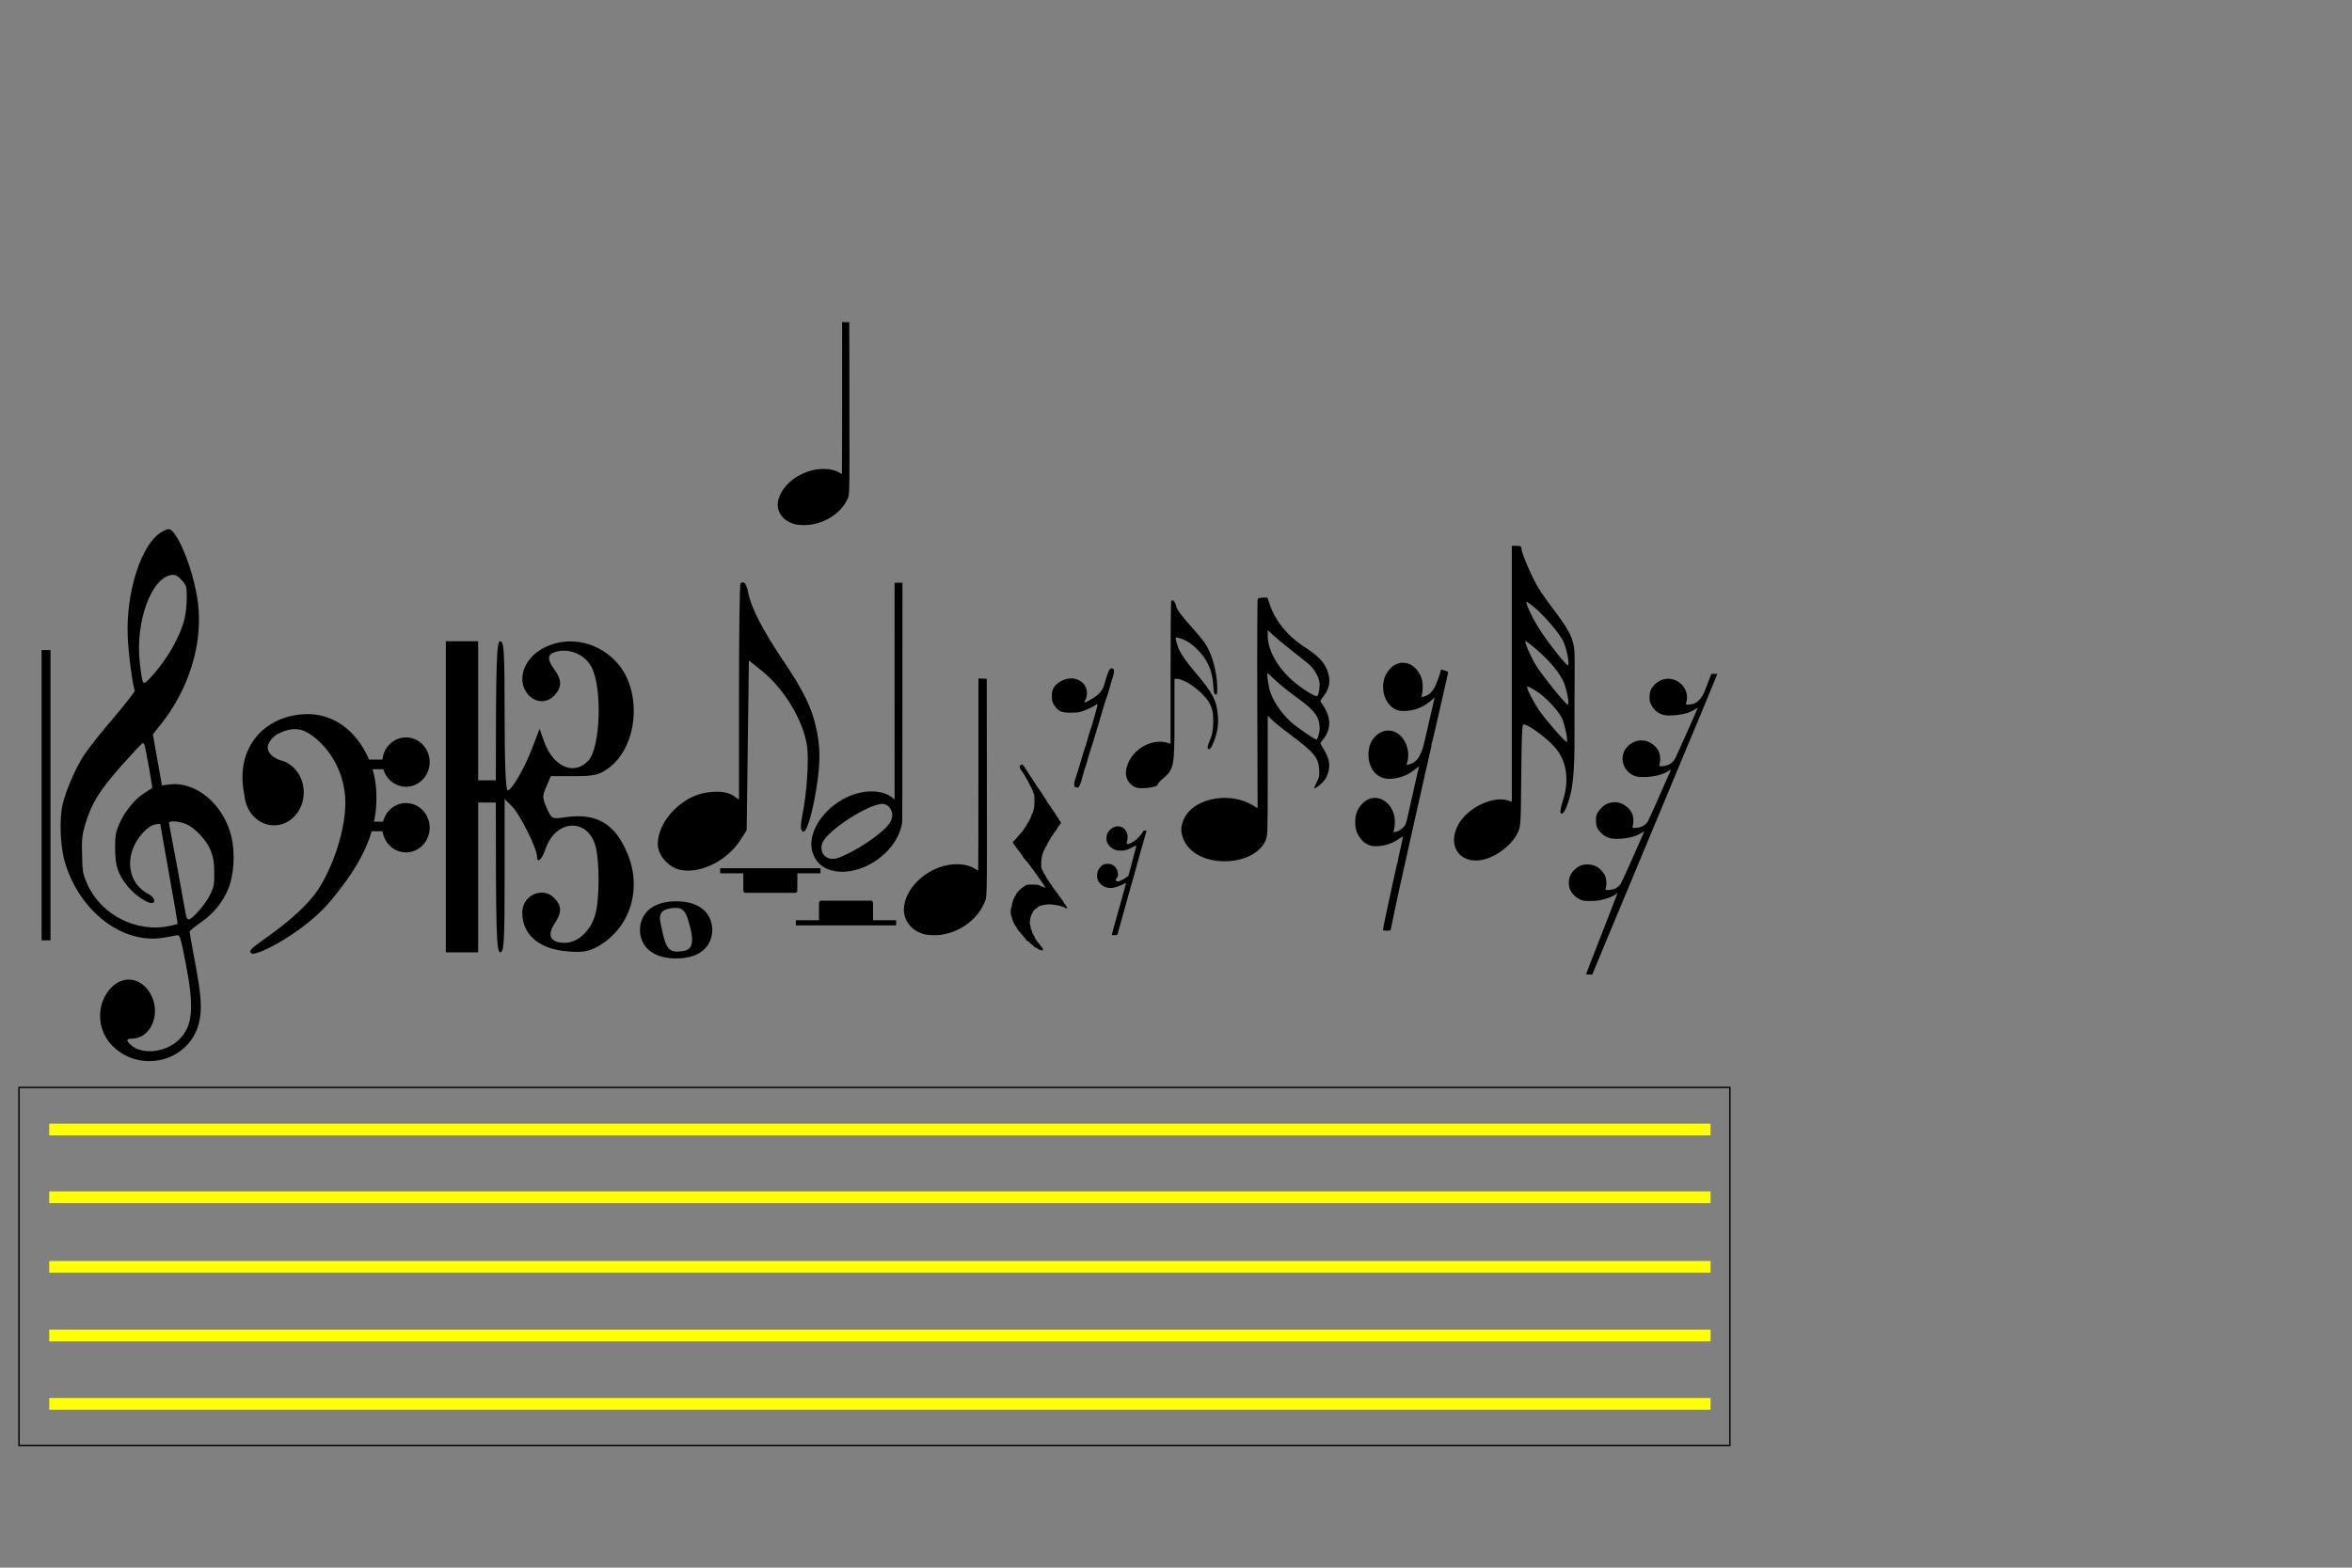 <?xml version="1.0" encoding="UTF-8" standalone="no"?>
<!-- Created with Inkscape (http://www.inkscape.org/) -->

<svg
   width="600mm"
   height="400mm"
   viewBox="0 0 600 400"
   version="1.1"
   id="svg1"
   xml:space="preserve"
   inkscape:version="1.4.2 (f4327f4, 2025-05-13)"
   sodipodi:docname="projeto_musica.svg"
   xmlns:inkscape="http://www.inkscape.org/namespaces/inkscape"
   xmlns:sodipodi="http://sodipodi.sourceforge.net/DTD/sodipodi-0.dtd"
   xmlns:xlink="http://www.w3.org/1999/xlink"
   xmlns="http://www.w3.org/2000/svg"
   xmlns:svg="http://www.w3.org/2000/svg"><rect x="0" y="0" width="600" height="400" fill="#808080" stroke="none"/><sodipodi:namedview
     id="namedview1"
     pagecolor="#ffffff"
     bordercolor="#000000"
     borderopacity="0.25"
     inkscape:showpageshadow="2"
     inkscape:pageopacity="0.0"
     inkscape:pagecheckerboard="0"
     inkscape:deskcolor="#d1d1d1"
     inkscape:document-units="mm"
     inkscape:zoom="0.34431467"
     inkscape:cx="444.36097"
     inkscape:cy="744.95809"
     inkscape:window-width="1920"
     inkscape:window-height="1017"
     inkscape:window-x="-8"
     inkscape:window-y="-8"
     inkscape:window-maximized="1"
     inkscape:current-layer="layer1" /><defs
     id="defs1"><linearGradient
       id="linearGradient830"><stop
         id="stop831"
         offset="0"
         style="stop-color:#000;stop-opacity:1;" /><stop
         id="stop832"
         offset="1"
         style="stop-color:#fff;stop-opacity:1;" /></linearGradient><radialGradient
       id="radialGradient833"
       xlink:href="#linearGradient830" /><linearGradient
       id="linearGradient834"
       x1="-1.0164395e-18"
       x2="1"
       xlink:href="#linearGradient830"
       y1="0.5"
       y2="0.5" /></defs><g
     inkscape:label="Pentagrama"
     inkscape:groupmode="layer"
     id="layer1"><rect
       style="fill:#ffff00;fill-rule:evenodd;stroke:none;stroke-width:0.251"
       id="rect1-5"
       width="423.811"
       height="2.996"
       x="12.56"
       y="286.708" /><rect
       style="fill:#ffff00;fill-rule:evenodd;stroke:none;stroke-width:0.251"
       id="rect4-6"
       width="423.811"
       height="2.996"
       x="12.56"
       y="303.989" /><rect
       style="fill:#ffff00;fill-rule:evenodd;stroke:none;stroke-width:0.251"
       id="rect5-1"
       width="423.811"
       height="2.996"
       x="12.56"
       y="321.746" /><rect
       style="fill:#ffff00;fill-rule:evenodd;stroke:none;stroke-width:0.251"
       id="rect6-8"
       width="423.811"
       height="2.996"
       x="12.56"
       y="339.265" /><rect
       style="fill:#ffff00;fill-rule:evenodd;stroke:none;stroke-width:0.251"
       id="rect7-9"
       width="423.811"
       height="2.996"
       x="12.56"
       y="356.705" /><rect
       style="fill:none;fill-rule:evenodd;stroke:#000000;stroke-width:0.355"
       id="rect3-7"
       width="436.453"
       height="91.342"
       x="4.842"
       y="277.456" /><path
       d="m 183.719,222.169 v 0.655 h 2.947 2.947 v 2.2 c 0,2.42 -0.003,2.306 0.07,2.474 0.073,0.166 0.225,0.287 0.394,0.314 0.11,0.016 12.763,0.016 12.873,0 0.21,-0.034 0.367,-0.19 0.438,-0.438 0.017,-0.061 0.019,-0.257 0.022,-2.31 l 0.003,-2.241 h 2.947 2.947 v -0.655 -0.655 h -12.794 -12.794 z"
       id="path1-6"
       style="fill:#000000;stroke:none;stroke-width:0.001" /><path
       d="m 228.609,235.456 v -0.655 h -2.947 -2.947 v -2.2 c 0,-2.42 0.003,-2.306 -0.07,-2.474 -0.073,-0.166 -0.225,-0.287 -0.394,-0.314 -0.11,-0.016 -12.763,-0.016 -12.873,0 -0.21,0.034 -0.367,0.19 -0.438,0.438 -0.017,0.061 -0.019,0.257 -0.022,2.31 l -0.003,2.241 h -2.947 -2.947 v 0.655 0.655 h 12.794 12.794 z"
       id="path16"
       style="fill:#000000;stroke:none;stroke-width:0.001" /><path
       d="m 356.564,169.322 c -0.862,0.298 -1.544,0.79 -2.226,1.614 -0.701,0.847 -1.165,1.809 -1.373,2.874 -0.616,3.194 0.862,6.389 3.41,7.351 1.231,0.469 3.59,0.275 5.493,-0.447 1.222,-0.458 2.823,-1.511 3.779,-2.473 0.322,-0.321 0.36,-0.332 0.303,-0.126 -0.038,0.137 -0.275,1.168 -0.53,2.29 -2.226,9.812 -2.349,10.316 -2.737,11.255 -0.701,1.695 -1.354,2.542 -2.406,3.08 -0.369,0.195 -1.402,0.492 -1.459,0.435 -0.01,-0.012 0.066,-0.309 0.161,-0.653 0.436,-1.534 0.332,-3.149 -0.294,-4.66 -1.449,-3.515 -5.039,-4.545 -7.606,-2.198 -1.335,1.214 -1.998,2.874 -1.989,4.969 0.01,1.363 0.265,2.37 0.89,3.492 1.023,1.82 2.737,2.736 4.878,2.588 2.444,-0.172 4.613,-1.065 6.422,-2.633 0.474,-0.412 0.72,-0.572 0.691,-0.447 -0.028,0.114 -0.152,0.664 -0.284,1.237 -0.123,0.561 -0.568,2.519 -0.985,4.351 -0.417,1.82 -0.985,4.328 -1.25,5.553 -0.72,3.332 -0.786,3.538 -1.307,4.145 -0.672,0.779 -1.354,1.179 -2.358,1.397 -0.36,0.069 -0.36,0.046 -0.161,-0.63 0.208,-0.721 0.275,-2.233 0.142,-3.103 -0.445,-2.714 -2.377,-4.774 -4.698,-4.981 -1.459,-0.126 -2.766,0.492 -3.893,1.855 -1.032,1.259 -1.459,2.507 -1.459,4.294 0,1.775 0.379,2.954 1.383,4.236 0.474,0.595 0.815,0.916 1.373,1.248 1.004,0.607 1.591,0.744 3.021,0.664 1.951,-0.091 3.931,-0.801 5.617,-2.004 0.455,-0.321 0.824,-0.527 0.824,-0.458 0,0.069 -0.199,0.985 -0.436,2.027 -0.237,1.042 -0.559,2.462 -0.71,3.149 -0.152,0.687 -0.256,1.328 -0.237,1.408 0.028,0.091 0.019,0.137 -0.028,0.103 -0.038,-0.034 -0.152,0.263 -0.227,0.653 -0.805,3.698 -1.118,5.129 -1.695,7.751 -1.099,5.026 -1.781,8.347 -1.781,8.644 0,0.286 0,0.286 0.947,0.286 0.682,0 0.966,-0.046 0.985,-0.149 0.019,-0.069 0.398,-1.912 0.852,-4.087 0.729,-3.526 1.354,-6.423 2.245,-10.362 0.445,-1.981 0.625,-2.771 0.919,-4.122 0.483,-2.187 1.326,-5.977 1.904,-8.53 0.758,-3.355 2.207,-9.801 3.239,-14.369 0.474,-2.084 0.957,-4.236 1.089,-4.786 0.133,-0.561 0.227,-1.111 0.199,-1.237 -0.028,-0.114 -0.019,-0.195 0.028,-0.16 0.066,0.046 0.71,-2.633 1.695,-7.041 0.436,-1.969 1.345,-5.965 2.188,-9.618 0.189,-0.847 0.341,-1.557 0.332,-1.569 -0.019,-0.046 -1.648,-0.607 -1.752,-0.607 -0.047,0 -0.133,0.218 -0.199,0.481 -0.161,0.733 -0.995,3.023 -1.411,3.881 -0.426,0.859 -1.212,1.798 -1.837,2.152 -0.369,0.229 -1.572,0.595 -1.648,0.527 -0.019,-0.023 0.047,-0.286 0.133,-0.595 0.227,-0.744 0.275,-2.725 0.076,-3.618 -0.322,-1.488 -1.449,-3.16 -2.605,-3.859 -1.137,-0.698 -2.491,-0.87 -3.637,-0.469 z m 1.345,52.279 c 0,0.091 -0.038,0.137 -0.085,0.103 -0.047,-0.034 -0.057,-0.114 -0.028,-0.172 0.085,-0.149 0.114,-0.126 0.114,0.069 z"
       id="path1-9"
       style="fill:#000000;stroke:none;stroke-width:0.01" /><path
       d="m 385.671,171.936 v 32.633 l -0.814,-0.27 c -2.901,-1.081 -7.888,0.579 -10.965,3.669 -5.235,5.252 -3.184,12.165 3.431,11.547 3.643,-0.348 8.171,-3.553 9.869,-7.067 0.743,-1.468 0.778,-2.085 0.884,-14.598 0.106,-10.311 0.212,-13.014 0.566,-13.014 1.38,0 6.579,3.939 8.454,6.372 2.688,3.553 3.219,8.071 1.556,13.246 -0.884,2.742 -0.778,3.746 0.283,2.781 0.283,-0.27 0.955,-1.892 1.45,-3.63 0.92,-3.051 1.309,-7.878 1.273,-15.409 0,-2.703 0,-6.411 0,-9.655 0,-1.313 0.035,-3.63 0.035,-5.098 0,-1.506 0,-4.016 0,-5.6 0,-4.209 -0.884,-6.333 -4.705,-11.431 -1.769,-2.317 -3.785,-5.136 -4.457,-6.256 -1.627,-2.626 -4.386,-8.998 -4.386,-10.079 0,-0.657 -0.212,-0.811 -1.238,-0.811 h -1.238 z m 5.624,-17.069 c 2.653,2.201 6.65,6.835 7.57,8.921 0.884,1.97 1.627,6.025 1.061,5.947 -0.531,-0.039 -5.553,-6.488 -7.428,-9.539 -1.733,-2.781 -3.502,-6.642 -3.042,-6.642 0.106,0 0.92,0.579 1.839,1.313 z m 0.814,10.968 c 3.36,2.935 5.872,5.986 6.862,8.38 0.814,2.047 1.45,5.638 0.955,5.561 -0.566,-0.039 -6.898,-7.917 -8.206,-10.195 -1.592,-2.742 -2.936,-5.986 -2.511,-5.986 0.177,0 1.486,1.004 2.901,2.24 z m -0.177,10.504 c 2.335,1.468 5.766,5.136 6.579,7.029 0.707,1.622 1.521,5.638 1.203,5.947 -0.248,0.27 -5.306,-5.484 -7.11,-8.11 -1.203,-1.738 -3.042,-5.252 -3.042,-5.831 0,-0.386 0.566,-0.154 2.37,0.965 z"
       id="path1-13"
       style="fill:#000000;stroke:none;stroke-width:0.037" /><path
       d="m 436.542,172.009 c -0.032,0.055 -0.47,1.191 -0.973,2.547 -0.994,2.668 -1.347,3.33 -2.17,4.112 -0.599,0.584 -0.951,0.794 -1.625,0.981 -0.46,0.121 -1.582,0.176 -1.689,0.077 -0.021,-0.033 0.032,-0.342 0.139,-0.695 0.395,-1.422 0.01,-2.988 -1.037,-4.168 -1.977,-2.227 -5.226,-2.238 -7.236,-0.022 -0.876,0.97 -1.133,1.654 -1.144,3.054 0,0.992 0.021,1.091 0.406,1.885 0.663,1.389 1.881,2.37 3.324,2.668 1.229,0.265 4.211,0.011 5.782,-0.496 0.812,-0.254 2.063,-0.86 2.49,-1.213 0.15,-0.11 0.289,-0.198 0.31,-0.176 0.01,0.022 -0.908,2.15 -2.052,4.719 -1.154,2.569 -2.159,4.818 -2.244,5.006 -1.486,3.341 -1.55,3.473 -2.02,4.002 -0.235,0.265 -0.652,0.595 -0.919,0.739 -0.748,0.386 -2.202,0.628 -2.533,0.408 -0.107,-0.066 -0.096,-0.209 0.032,-0.628 0.107,-0.375 0.15,-0.838 0.128,-1.433 -0.053,-1.18 -0.46,-2.095 -1.315,-2.955 -2.009,-2.051 -5.077,-1.996 -7.075,0.121 -2.073,2.194 -1.357,5.832 1.421,7.233 0.812,0.408 1.432,0.518 2.811,0.496 2.661,-0.044 4.938,-0.628 6.391,-1.643 0.267,-0.187 0.502,-0.32 0.524,-0.309 0.032,0.033 -0.417,1.08 -1.315,3.065 -0.235,0.518 -1.304,2.933 -2.373,5.369 -1.079,2.448 -2.095,4.664 -2.255,4.928 -0.353,0.562 -1.101,1.136 -1.806,1.356 -0.481,0.154 -1.902,0.287 -2.052,0.187 -0.043,-0.022 -0.01,-0.276 0.075,-0.562 0.214,-0.75 0.192,-1.963 -0.064,-2.745 -0.588,-1.797 -2.608,-3.241 -4.532,-3.241 -0.844,0 -1.774,0.254 -2.469,0.662 -0.748,0.441 -1.71,1.51 -2.063,2.282 -0.246,0.562 -0.289,0.772 -0.278,1.687 0,1.455 0.267,2.128 1.208,3.098 1.197,1.235 2.298,1.665 4.232,1.632 2.661,-0.033 4.916,-0.628 6.423,-1.676 0.224,-0.165 0.417,-0.276 0.438,-0.254 0.032,0.033 -0.46,1.191 -1.539,3.594 -0.203,0.452 -0.727,1.621 -1.154,2.591 -1.924,4.355 -2.961,6.637 -3.206,7.067 -0.353,0.628 -1.037,1.213 -1.721,1.466 -0.566,0.221 -1.967,0.375 -2.18,0.232 -0.075,-0.055 -0.064,-0.243 0.043,-0.673 0.203,-0.805 0.15,-1.985 -0.15,-2.778 -0.289,-0.783 -1.336,-1.985 -2.105,-2.415 -1.25,-0.706 -2.939,-0.827 -4.2,-0.331 -1.186,0.485 -2.351,1.676 -2.779,2.856 -0.289,0.794 -0.31,2.15 -0.053,2.9 0.534,1.544 1.935,2.8 3.57,3.197 0.566,0.132 2.875,0.099 3.858,-0.055 1.902,-0.309 3.816,-1.047 4.628,-1.797 0.096,-0.088 0.182,-0.132 0.182,-0.077 0,0.044 -1.09,2.867 -2.415,6.273 -4.991,12.756 -5.6,14.333 -5.6,14.421 0,0.044 0.353,0.088 0.78,0.088 h 0.791 l 2.458,-5.932 c 1.357,-3.252 4.19,-10.044 6.284,-15.072 2.105,-5.039 4.382,-10.518 5.077,-12.183 0.695,-1.665 2.907,-6.979 4.916,-11.797 2.009,-4.818 4.222,-10.132 4.916,-11.797 0.695,-1.665 2.822,-6.792 4.745,-11.389 1.913,-4.598 3.484,-8.412 3.484,-8.467 0,-0.121 -1.464,-0.132 -1.528,-0.022 z"
       id="path1-4"
       style="fill:#000000;stroke:none;stroke-width:0.011" /><path
       d="m 228.216,176.347 v 27.653 l -0.313,-0.269 c -1.085,-0.927 -2.45,-1.483 -4.23,-1.733 -0.503,-0.069 -0.676,-0.076 -1.564,-0.058 -0.642,0.011 -1.148,0.036 -1.415,0.076 -3.322,0.476 -6.407,1.962 -9.086,4.382 -0.885,0.796 -2.06,2.177 -2.703,3.169 -0.559,0.861 -1.112,1.98 -1.411,2.86 -0.592,1.755 -0.686,3.474 -0.26,4.916 0.353,1.196 1.038,2.347 1.844,3.1 1.248,1.166 2.952,1.824 5.159,1.98 1.331,0.095 3.188,-0.16 4.746,-0.65 4.45,-1.403 8.384,-4.771 10.201,-8.732 0.503,-1.094 0.792,-2.079 0.969,-3.281 0.033,-0.233 0.043,-6.366 0.05,-30.68 l 0.01,-30.385 h -0.999 -0.998 z m -2.596,28.841 c 0.852,0.193 1.488,0.843 1.857,1.915 0.1,0.28 0.12,0.389 0.133,0.723 0.03,0.727 -0.163,1.395 -0.612,2.137 -0.183,0.305 -0.932,1.159 -1.428,1.628 -2.45,2.329 -6.963,5.247 -10.534,6.817 -1.408,0.618 -1.794,0.723 -2.629,0.727 -0.473,0 -0.589,-0.011 -0.829,-0.084 -1.228,-0.367 -1.977,-1.334 -2.024,-2.624 -0.014,-0.342 -0.004,-0.476 0.053,-0.741 0.226,-1.039 0.982,-2.064 2.566,-3.477 2.533,-2.264 6.29,-4.684 9.486,-6.108 0.576,-0.258 1.787,-0.705 1.997,-0.741 0.083,-0.011 0.29,-0.062 0.459,-0.113 0.519,-0.149 1.018,-0.171 1.504,-0.058 z"
       id="path1-3"
       style="fill:#000000;stroke:none;stroke-width:0.003"
       inkscape:label="path1-3" /><path
       d="m 171.945,229.985 c -2.712,0.091 -4.842,0.791 -6.371,2.092 -0.306,0.261 -0.697,0.671 -0.939,0.987 -0.766,1.001 -1.216,2.174 -1.348,3.513 -0.024,0.248 -0.034,0.871 -0.017,1.135 0.058,0.902 0.251,1.695 0.603,2.472 0.921,2.038 2.776,3.425 5.387,4.028 1.301,0.3 2.898,0.407 4.441,0.298 3.059,-0.218 5.35,-1.291 6.707,-3.143 0.684,-0.933 1.119,-2.082 1.245,-3.289 0.042,-0.402 0.053,-0.928 0.029,-1.299 -0.088,-1.318 -0.5,-2.525 -1.206,-3.525 -0.243,-0.344 -0.614,-0.767 -0.919,-1.047 -1.626,-1.486 -4.059,-2.248 -7.115,-2.23 -0.219,0.001 -0.442,0.004 -0.497,0.005 z m 1.045,1.682 c 0.684,0.088 1.237,0.448 1.683,1.092 0.344,0.499 0.618,1.13 0.904,2.083 0.092,0.31 0.44,1.575 0.538,1.96 0.214,0.837 0.349,1.59 0.417,2.317 0.024,0.255 0.02,1.037 -0.007,1.248 -0.086,0.69 -0.252,1.13 -0.561,1.491 -0.36,0.42 -0.924,0.69 -1.688,0.811 -0.238,0.038 -0.605,0.078 -0.855,0.093 -0.105,0.008 -0.258,0.023 -0.341,0.035 -0.372,0.054 -0.999,0.001 -1.375,-0.116 -0.669,-0.209 -1.156,-0.625 -1.566,-1.337 -0.112,-0.195 -0.315,-0.643 -0.415,-0.913 -0.128,-0.349 -0.389,-1.23 -0.583,-1.969 -0.164,-0.622 -0.292,-1.195 -0.439,-1.953 -0.122,-0.639 -0.338,-1.806 -0.345,-1.875 -0.015,-0.136 -0.008,-0.602 0.01,-0.748 0.035,-0.271 0.109,-0.527 0.219,-0.77 0.062,-0.136 0.132,-0.238 0.258,-0.382 0.355,-0.401 0.815,-0.657 1.467,-0.816 0.616,-0.15 0.802,-0.188 1.088,-0.219 0.462,-0.052 1.304,-0.068 1.588,-0.031 z"
       id="path1-1"
       style="fill:#000000;stroke:none;stroke-width:0.001" /><g
       transform="matrix(0.075,0,0,-0.081,-67.01,367.724)"
       fill="#000000"
       stroke="none"
       id="g2"><path
         id="path1-5"
         d="m 2409.867,2519.923 v -490.006 -489.997 h 54.995 55.004 v 471.881 h 60.035 c 0.072,-408.834 2.197,-471.881 14.968,-471.881 13,0 14.997,34.003 14.997,242.003 v 240.995 l 26,-23.993 c 26,-24 83.999,-132.007 83.999,-156.007 0,-25 16.005,-11.995 29.005,22.006 34,95 144.994,99.999 170.994,6.999 13,-50 13.003,-166.006 -1.997,-214.006 -15,-50 -59,-87.993 -103,-87.993 -48,0 -62.004,21.998 -36.004,58.998 26,36 25.998,56.004 0.999,81.004 -39,39 -109.999,10.991 -109.999,-45.009 0,-69 57,-115 154,-122 50,-4 70.001,-0.994 102.001,15.006 111,57 154.004,182.998 100.004,296.998 -42,91 -103.998,123.997 -206.998,110.997 -49,-7 -49.007,-5.995 -66.007,29.005 -15,32 -14.998,37.996 -0.999,66.996 l 14.997,32.999 h 80.005 c 68,0 84.999,4.001 115.999,25.001 98,66 116.004,233.004 36.004,325.003 -64,73 -171.001,94.996 -256.001,53.996 -69,-33 -94.007,-102.992 -53.007,-146.992 26,-27 64,-28.006 90,-2.006 25,25 25,48.005 0,80.005 -24,30 -24.994,45.996 -3.994,53.996 48,18 107.996,-3.995 130.996,-47.995 36,-69 27.999,-252.005 -12.001,-292.005 -48,-48 -117.996,-21 -149.996,58 l -15.995,42.004 -24.003,-58 c -27,-66 -70.998,-136.008 -84.998,-136.008 -6,0 -10.004,87.004 -10.004,235.004 0,202 -1.997,235.004 -14.997,235.004 -12.345,0 -14.689,-65.189 -14.902,-438.121 h -60.101 v 438.121 h -55.004 z" /></g><g
       id="g869"
       transform="matrix(1.16,0,0,1.284,-31.636,-252.277)"><path
         id="path861"
         style="fill:#000000;fill-opacity:1;fill-rule:evenodd;stroke:#000000;stroke-width:0.456;stroke-miterlimit:4;stroke-dasharray:none;stroke-opacity:1"
         d="m 94.574,338.621 c -8.785,0.208 -15.515,6.362 -13.334,15.787 0.003,0.011 0.013,0.021 0.016,0.032 0.256,3.251 2.961,5.815 6.277,5.815 3.485,0 6.308,-2.824 6.308,-6.309 0,-3.071 -2.191,-5.632 -5.098,-6.197 -1.158,-0.41 -2.895,-1.342 -2.819,-2.836 0.035,-0.743 0.903,-2.092 2.294,-2.772 1.691,-0.793 3.434,-1.222 5.193,-0.86 2.667,0.487 9.489,5.385 10.021,13.876 0.305,6.447 -3.316,15.15 -6.85,19.276 -5.698,6.503 -14.851,10.543 -13.955,11.263 0.804,0.72 11.61,-4.22 17.237,-10.419 4.529,-4.904 7.539,-9.271 8.977,-13.838 h 2.765 a 4.982,4.67 0 0 0 4.945,4.193 4.982,4.67 0 0 0 4.982,-4.67 4.982,4.67 0 0 0 -4.982,-4.671 4.982,4.67 0 0 0 -4.857,3.69 h -2.448 c 0.453,-1.895 0.647,-3.836 0.559,-5.877 -0.043,-1.668 -0.363,-3.365 -0.934,-4.996 h 2.872 a 4.982,4.67 0 0 0 4.808,3.478 4.982,4.67 0 0 0 4.982,-4.67 4.982,4.67 0 0 0 -4.982,-4.671 4.982,4.67 0 0 0 -4.961,4.405 h -3.306 c -2.318,-5.091 -7.16,-9.184 -13.708,-9.031 z" /></g><path
       d="m 41.089,135.835 c -5.102,3.125 -9.009,15.375 -8.503,26.709 0.181,4.292 1.303,12.709 1.809,13.667 0.109,0.167 -2.352,3.333 -5.427,6.958 -3.112,3.625 -6.441,7.833 -7.417,9.333 -2.243,3.375 -4.848,9.375 -5.608,12.917 -0.868,3.958 -0.543,10.875 0.687,14.834 3.835,12.5 14.763,20.75 25.111,19 1.556,-0.292 3.148,-0.542 3.51,-0.625 0.615,-0.083 0.868,0.708 2.099,7 2.243,11.417 1.845,16.167 -1.628,19.584 -3.365,3.333 -9.444,4.042 -12.338,1.417 -1.266,-1.125 -1.194,-1.625 0.253,-1.625 5.355,-0.042 7.852,-7.458 4.125,-12.375 -2.605,-3.417 -6.73,-3.583 -9.588,-0.417 -3.51,3.833 -3.51,10 -0.072,14 6.911,7.917 20.009,5 22.614,-5.042 0.868,-3.458 0.687,-6.958 -0.905,-15.334 -0.796,-4.208 -1.447,-7.875 -1.447,-8.125 0,-0.208 1.266,-1.25 2.75,-2.292 3.329,-2.25 5.681,-5.125 7.164,-8.75 1.411,-3.5 1.737,-9 0.76,-13.167 -1.954,-8.25 -9.082,-14.25 -15.92,-13.334 l -1.809,0.25 -1.158,-6.542 -1.158,-6.5 1.954,-2.458 c 7.2,-8.958 10.782,-20.459 9.588,-30.792 -0.941,-8.125 -5.319,-19.167 -7.562,-19.125 -0.326,0.042 -1.158,0.375 -1.881,0.833 z m 5.319,12.25 c 1.194,1.375 1.23,1.542 1.23,4.5 0,1.708 -0.253,4.125 -0.579,5.375 -1.158,4.625 -4.559,10.5 -8.503,14.75 -2.207,2.375 -2.135,2.458 -2.858,-3.292 -1.339,-10.792 3.076,-22.625 8.467,-22.75 0.687,0 1.411,0.458 2.243,1.417 z m -9.48,42.209 c 0.326,1.208 2.026,10.709 1.918,10.75 -0.036,0.042 -0.941,0.625 -1.99,1.292 -2.424,1.458 -5.138,4.833 -6.477,8 -0.868,2.083 -1.013,2.833 -1.013,6.125 0,4.5 0.724,6.625 3.256,9.75 1.664,2.042 4.776,4.208 6.043,4.208 1.23,0 0.724,-1.5 -0.76,-2.292 -3.98,-2.042 -5.645,-6.375 -4.197,-11 1.013,-3.292 4.089,-6.667 6.223,-6.833 l 0.941,-0.083 2.243,12.709 c 1.266,7 2.243,12.75 2.207,12.792 -0.036,0.083 -0.941,0.292 -2.026,0.542 -8.431,1.833 -17.512,-2.792 -21.022,-10.667 -1.158,-2.625 -1.23,-3.125 -1.339,-7.417 -0.109,-4.042 0,-5 0.76,-7.667 1.628,-5.5 3.474,-8.5 9.154,-15 2.895,-3.25 5.391,-5.917 5.572,-5.917 0.181,0 0.398,0.333 0.507,0.708 z m 10.493,19.959 c 2.316,0.917 5.319,4.167 6.404,6.917 0.615,1.667 0.832,3 0.832,5.542 0.036,2.958 -0.072,3.583 -1.049,5.542 -1.085,2.333 -4.559,6.333 -5.464,6.333 -0.253,0 -0.579,-0.417 -0.687,-0.958 -0.072,-0.5 -1.085,-5.875 -2.171,-11.959 -1.122,-6.083 -2.099,-11.292 -2.171,-11.584 -0.217,-0.75 2.207,-0.667 4.306,0.167 z"
       id="path1"
       style="fill:#000000;stroke:none;stroke-width:0.039" /><path
       d="m 249.6,197.646 c 0,13.476 -0.024,24.514 -0.061,24.514 -0.036,0 -0.316,-0.172 -0.631,-0.384 -2.294,-1.537 -6.081,-1.696 -9.479,-0.398 -4.818,1.855 -8.35,5.883 -8.824,10.057 -0.279,2.518 1.068,5.009 3.386,6.228 1.384,0.729 2.452,0.967 4.381,0.967 5.316,0 10.681,-3.458 12.695,-8.163 0.765,-1.815 0.716,0.278 0.692,-29.841 l -0.036,-27.429 -1.056,-0.04 -1.068,-0.04 z"
       id="path1-8"
       style="fill:#000000;stroke:none;stroke-width:0.013" /><g
       transform="matrix(0.048,0,0,-0.053,174.755,501.859)"
       fill="#000000"
       stroke="none"
       id="g4"><path
         d="m 1783.226,5785.655 c -8.875,-5.029 -5.029,-16.566 11.241,-34.906 3.55,-3.846 8.283,-10.354 10.649,-14.791 2.071,-4.141 4.437,-8.283 5.325,-9.17 2.958,-2.958 16.566,-25.44 22.186,-36.977 3.254,-6.508 6.804,-12.128 8.283,-12.72 1.183,-0.592 2.071,-3.55 2.071,-6.804 0,-2.958 1.479,-5.621 2.958,-5.621 1.775,0 2.958,-2.366 2.958,-5.325 0,-2.958 1.479,-6.804 3.55,-8.875 6.212,-6.212 6.804,-54.43 0.592,-77.504 -2.958,-11.537 -6.212,-20.707 -7.691,-20.707 -1.183,0 -2.366,-1.775 -2.366,-3.55 0,-5.325 -15.383,-35.202 -21.299,-42.006 -2.958,-3.254 -5.325,-6.804 -5.325,-7.691 0,-1.183 -3.254,-5.916 -7.396,-10.649 -4.141,-4.733 -7.395,-9.466 -7.395,-10.649 0,-2.071 -13.903,-16.862 -43.781,-47.331 -5.916,-6.212 -11.833,-11.241 -13.016,-11.241 -3.55,0 -2.662,-7.987 1.479,-12.424 1.775,-2.071 7.395,-9.17 12.424,-15.678 4.733,-6.508 11.537,-14.495 14.791,-18.045 8.875,-9.17 22.186,-26.032 21.595,-27.807 -0.296,-0.887 6.804,-8.875 15.678,-17.749 8.874,-8.874 20.116,-21.595 24.849,-28.103 4.733,-6.508 11.833,-14.791 15.383,-18.341 3.846,-3.55 6.804,-7.691 6.804,-8.874 0,-1.183 4.733,-7.395 10.354,-13.312 5.62,-5.916 10.354,-12.128 10.354,-13.903 0,-1.775 0.887,-3.254 2.366,-3.254 1.183,0 5.325,-5.029 9.466,-10.945 4.141,-5.916 8.874,-12.129 10.354,-13.903 6.212,-6.508 13.607,-20.116 12.128,-21.595 -0.887,-0.887 -5.029,0.592 -8.874,3.254 -4.141,2.662 -10.058,4.733 -13.312,4.733 -3.254,0 -6.212,1.775 -6.804,3.55 -1.775,4.733 -69.517,5.325 -72.771,0.887 -1.183,-1.775 -7.1,-5.62 -13.607,-8.875 -11.537,-5.916 -37.273,-29.286 -37.273,-34.019 0,-1.479 -1.775,-4.437 -3.55,-6.508 -7.987,-8.283 -20.116,-38.456 -20.116,-49.993 0,-4.437 -1.479,-9.17 -2.958,-10.058 -3.846,-2.366 -3.846,-36.977 0,-36.977 1.775,0 2.958,-2.958 2.958,-6.804 0,-7.691 13.016,-36.09 19.524,-42.598 2.366,-2.366 5.62,-7.1 7.395,-10.354 4.437,-8.283 10.354,-15.087 31.652,-36.681 10.058,-10.354 18.341,-19.82 18.341,-21.595 0,-1.479 3.254,-3.55 7.396,-4.437 4.141,-1.183 7.395,-2.958 7.395,-4.437 0,-1.183 6.508,-6.804 14.791,-12.424 7.987,-5.621 14.791,-10.945 14.791,-12.129 0,-1.479 2.662,-2.367 5.917,-2.367 3.254,0 5.916,-0.887 5.916,-2.071 0,-1.479 6.212,-4.733 13.608,-7.987 11.537,-4.733 14.199,-5.029 17.749,-1.479 3.55,3.55 1.183,7.1 -15.087,24.849 -10.649,11.241 -20.116,22.778 -21.003,25.736 -0.888,2.958 -2.958,5.325 -4.437,5.325 -1.479,0 -2.662,2.662 -2.662,5.916 0,3.254 -1.183,5.916 -2.366,5.916 -2.958,0 -12.424,19.228 -12.424,25.144 0,2.366 -1.183,4.437 -2.958,4.437 -1.479,0 -2.958,4.141 -2.958,9.17 0,5.029 -1.479,11.833 -3.254,15.087 -4.437,8.579 2.071,44.373 9.762,52.36 2.958,3.254 5.325,7.395 5.325,8.874 0,4.141 15.383,18.045 19.82,18.045 2.071,0 3.846,1.183 3.846,2.366 0,7.395 36.386,16.27 65.08,16.27 26.919,-0.296 73.363,-9.466 81.35,-16.27 1.479,-1.183 5.029,-2.366 7.987,-2.366 4.733,0 5.029,0.887 1.775,6.508 -2.071,3.55 -6.804,9.466 -10.354,13.312 -3.846,3.846 -6.804,7.987 -6.804,9.466 0,1.183 -2.366,4.733 -5.029,7.987 -2.958,3.254 -10.058,11.833 -15.678,18.932 -13.016,16.861 -17.157,21.89 -27.511,33.723 -13.016,14.791 -13.903,16.27 -13.903,19.524 0,1.479 -0.887,2.958 -2.071,2.958 -1.479,0 -5.621,5.029 -9.762,10.945 -4.141,5.916 -8.579,12.424 -10.353,14.199 -4.733,5.325 -10.354,14.495 -12.129,20.116 -1.183,2.662 -2.662,5.029 -3.845,5.029 -1.183,0 -4.437,5.029 -7.396,11.241 -2.958,5.916 -6.508,13.312 -8.283,16.27 -4.733,9.17 -3.55,43.781 2.071,62.417 5.325,17.749 9.466,26.623 23.37,48.81 4.437,6.508 7.691,13.016 7.691,13.903 0,1.183 3.254,6.508 7.396,11.833 4.141,5.325 7.395,10.945 7.395,12.72 0,1.775 1.183,3.254 2.366,3.254 1.183,0 4.437,3.55 7.1,8.283 2.662,4.437 8.874,12.424 13.903,17.749 5.029,5.029 9.17,10.354 9.17,11.833 0,2.071 6.804,11.241 18.341,24.849 5.325,6.212 5.029,6.508 -5.621,18.636 -2.071,2.071 -3.846,5.325 -3.846,7.1 0,1.775 -1.183,3.254 -2.367,3.254 -1.183,0 -4.733,4.437 -7.987,9.762 -2.958,5.029 -6.212,10.058 -7.395,10.945 -0.888,0.887 -6.804,8.874 -13.312,17.749 -15.678,21.89 -16.861,23.074 -24.257,31.357 -3.55,3.846 -7.1,9.17 -7.987,12.129 -0.887,2.958 -5.62,10.058 -10.649,15.678 -4.733,5.62 -8.874,11.241 -8.874,12.424 0,1.183 -1.775,3.845 -3.846,5.916 -2.071,2.071 -8.874,11.241 -15.383,20.116 -6.508,8.874 -13.312,18.045 -15.383,20.116 -2.071,2.071 -3.845,4.733 -3.845,5.916 0,1.183 -4.141,6.804 -8.874,12.424 -4.733,5.621 -8.875,11.241 -8.875,12.129 0,1.183 -3.846,6.508 -8.874,11.833 -4.733,5.62 -10.354,13.312 -12.424,17.453 -2.071,4.141 -6.804,10.354 -10.354,14.199 -3.846,3.846 -6.804,7.987 -6.804,9.762 0,3.55 -13.608,17.453 -16.862,17.453 -1.183,0 -4.733,-1.479 -7.395,-3.254 z"
         id="path4"
         style="stroke-width:0.296" /></g><g
       transform="matrix(0.056,0,0,-0.061,165.3,285.002)"
       fill="#000000"
       stroke="none"
       id="g34"><path
         d="m 421.642,2231.534 c -4,-4 -7,-209 -7,-456 v -448 l -27,17 c -35,23 -124,21 -184,-5 -92,-40 -159,-123 -159,-198 0,-47 49,-98 103,-108 91,-17 212,38 272,123 l 30,43 5,355 5,355 60,-44 c 101,-75 188,-207 205,-314 9,-56 -1,-200 -22,-292 -8,-38 -8,-56 0,-64 14,-14 35,36 56,134 25,123 29,197 12,278 -21,99 -58,171 -161,310 -89,122 -139,212 -153,275 -7,38 -21,52 -35,39 z"
         id="path33" /></g><path
       d="m 282.635,171.723 c -0.256,0.653 -0.628,1.853 -0.838,2.662 -0.465,1.801 -1.466,2.95 -3.607,4.15 -0.814,0.47 -1.513,0.783 -1.559,0.731 -0.046,-0.052 0.07,-0.365 0.279,-0.705 0.209,-0.313 0.372,-1.096 0.372,-1.723 0,-3.132 -3.607,-4.777 -6.632,-3.028 -1.722,0.992 -2.327,1.984 -2.327,3.759 0,1.227 0.116,1.644 0.652,2.428 1.024,1.514 1.815,1.853 4.235,1.853 1.699,0 2.42,-0.13 3.793,-0.705 0.908,-0.392 1.931,-0.887 2.257,-1.122 0.326,-0.235 0.652,-0.365 0.721,-0.313 0.093,0.13 -1.489,5.795 -2.001,7.126 -0.116,0.287 -0.372,1.175 -0.582,1.958 -0.209,0.783 -0.489,1.671 -0.605,1.958 -0.116,0.287 -0.628,1.932 -1.117,3.654 -0.512,1.723 -1.094,3.576 -1.28,4.098 -0.419,1.07 -0.489,2.297 -0.163,2.297 0.116,0 0.372,0.078 0.558,0.157 0.419,0.183 0.861,-0.809 1.466,-3.158 0.209,-0.861 0.465,-1.749 0.582,-1.958 0.093,-0.209 0.349,-1.044 0.558,-1.827 0.209,-0.783 0.465,-1.671 0.582,-1.958 0.256,-0.653 2.234,-7.152 2.676,-8.744 0.396,-1.488 1.466,-4.933 1.745,-5.612 0.116,-0.287 0.419,-1.279 0.675,-2.219 0.256,-0.94 0.628,-2.245 0.861,-2.923 0.442,-1.41 0.326,-2.036 -0.372,-2.036 -0.349,0 -0.605,0.313 -0.931,1.201 z"
       id="path1-54"
       style="fill:#000000;stroke:none;stroke-width:0.025" /><path
       d="m 320.845,152.821 c -0.105,0.201 -0.158,12.306 -0.105,26.884 l 0.079,26.51 -1.422,-0.834 c -5.03,-2.99 -12.72,-2.128 -16.197,1.783 -1.264,1.438 -2.028,3.508 -1.817,5.032 0.553,4.514 5.004,7.562 11.035,7.562 4.872,0 9.033,-2.099 10.429,-5.291 0.527,-1.179 0.553,-1.639 0.553,-16.533 v -15.325 l 1.211,1.179 c 0.658,0.633 2.634,2.243 4.398,3.537 6.347,4.773 7.321,5.952 7.506,9 0.105,1.61 0.026,2.013 -0.685,3.422 -0.711,1.466 -0.737,1.581 -0.211,1.294 1.211,-0.719 2.291,-1.783 2.765,-2.789 1.106,-2.444 0.922,-4.428 -0.632,-6.958 -0.5,-0.834 -0.922,-1.553 -0.922,-1.639 0,-0.086 0.395,-0.661 0.895,-1.265 1.896,-2.444 1.817,-5.492 -0.263,-8.482 -0.342,-0.489 -0.632,-0.949 -0.632,-1.035 0,-0.115 0.421,-0.719 0.922,-1.38 1.686,-2.214 1.817,-4.658 0.395,-7.389 -0.895,-1.725 -2.476,-3.163 -5.583,-5.176 -4.108,-2.645 -7.269,-6.556 -8.691,-10.811 l -0.553,-1.639 h -1.132 c -0.606,0 -1.211,0.173 -1.343,0.345 z m 8.112,12.709 c 1.791,1.409 3.898,3.077 4.661,3.709 1.475,1.236 2.607,3.019 2.95,4.658 0.211,1.035 -0.105,3.249 -0.527,3.709 -0.29,0.316 -3.266,-1.438 -5.557,-3.307 -4.293,-3.45 -7.084,-8.223 -7.084,-12.076 v -1.466 l 1.159,1.121 c 0.632,0.604 2.607,2.243 4.398,3.652 z m -3.529,8.108 c 1.106,1.064 3.529,2.99 5.373,4.313 4.556,3.278 5.794,4.945 5.847,7.763 0,1.208 -0.5,2.99 -0.869,2.99 -0.342,0 -4.53,-2.847 -5.952,-4.054 -2.555,-2.156 -4.688,-5.118 -5.768,-8.022 -0.421,-1.15 -0.974,-4.888 -0.711,-4.888 0.053,0 1.001,0.863 2.081,1.898 z"
       id="path1-7"
       style="fill:#000000;stroke:none;stroke-width:0.028" /><path
       d="m 298.789,153.325 c -0.099,0.108 -0.174,8.37 -0.174,18.338 v 18.122 l -0.546,-0.19 c -3.796,-1.273 -8.56,1.111 -10.272,5.092 -1.042,2.465 -0.67,4.442 1.067,5.743 0.744,0.542 1.241,0.677 2.481,0.677 1.935,0 4.094,-0.488 3.97,-0.894 -0.05,-0.163 0.422,-0.758 1.067,-1.3 3.176,-2.736 3.225,-2.953 3.225,-15.602 v -10.104 h 0.595 c 1.712,0 5.26,2.302 7.319,4.767 1.662,1.977 2.109,3.63 1.96,6.907 -0.099,1.761 -0.298,2.736 -0.794,3.901 -0.744,1.761 -0.794,2.194 -0.298,2.384 0.447,0.19 1.489,-2.086 2.034,-4.415 0.298,-1.246 0.372,-2.411 0.273,-3.928 -0.223,-3.874 -1.315,-6.013 -5.533,-10.971 -3.498,-4.144 -4.64,-5.986 -5.161,-8.506 -0.174,-0.758 -0.149,-0.786 0.62,-0.596 1.538,0.325 3.349,1.436 4.888,3.007 2.531,2.546 3.746,5.309 3.995,9.074 0.124,1.896 0.223,2.302 0.595,2.384 0.372,0.081 0.422,-0.135 0.422,-1.761 0,-2.844 -0.819,-6.664 -1.985,-9.21 -0.868,-1.923 -1.538,-2.844 -4.59,-6.284 -3.002,-3.413 -3.622,-4.253 -3.92,-5.363 -0.323,-1.219 -0.819,-1.707 -1.241,-1.273 z"
       id="path1-33"
       style="fill:#000000;stroke:none;stroke-width:0.026" /><path
       d="m 284.853,210.859 c -0.223,0.033 -0.574,0.133 -0.629,0.184 -0.012,0.011 -0.039,0.022 -0.055,0.022 -0.139,0 -0.8,0.436 -1.044,0.691 -0.288,0.298 -0.64,0.842 -0.729,1.138 -0.11,0.358 -0.134,0.52 -0.136,0.989 -0.001,0.561 0.031,0.737 0.249,1.241 0.163,0.374 0.76,1.046 1.133,1.268 0.113,0.068 0.26,0.146 0.328,0.176 0.068,0.03 0.157,0.081 0.202,0.116 0.105,0.081 0.246,0.138 0.498,0.209 0.477,0.13 0.496,0.133 1.227,0.138 0.666,0.005 0.726,0.003 0.915,-0.054 0.113,-0.033 0.233,-0.06 0.27,-0.06 0.039,0 0.089,-0.011 0.116,-0.027 0.026,-0.013 0.165,-0.057 0.307,-0.095 0.142,-0.038 0.283,-0.084 0.312,-0.106 0.029,-0.019 0.089,-0.043 0.134,-0.051 0.045,-0.008 0.194,-0.07 0.333,-0.138 0.139,-0.068 0.328,-0.154 0.42,-0.19 0.163,-0.062 0.427,-0.203 0.627,-0.33 0.052,-0.035 0.17,-0.089 0.262,-0.122 0.089,-0.03 0.186,-0.068 0.212,-0.084 0.121,-0.065 0.116,0.068 -0.012,0.439 -0.029,0.081 -0.071,0.233 -0.092,0.339 -0.021,0.103 -0.05,0.2 -0.06,0.217 -0.012,0.013 -0.029,0.087 -0.039,0.163 -0.011,0.073 -0.037,0.168 -0.055,0.206 -0.018,0.038 -0.042,0.135 -0.053,0.217 -0.007,0.081 -0.034,0.173 -0.052,0.206 -0.021,0.033 -0.037,0.081 -0.037,0.106 0,0.049 -0.012,0.092 -0.105,0.379 -0.029,0.089 -0.052,0.184 -0.052,0.211 0,0.043 -0.079,0.328 -0.134,0.49 -0.029,0.076 -0.081,0.303 -0.126,0.542 -0.012,0.06 -0.05,0.2 -0.086,0.312 -0.102,0.314 -0.136,0.444 -0.128,0.482 0.001,0.022 -0.005,0.051 -0.018,0.068 -0.012,0.019 -0.034,0.084 -0.045,0.149 -0.011,0.062 -0.034,0.149 -0.052,0.19 -0.021,0.041 -0.042,0.117 -0.052,0.168 -0.007,0.051 -0.021,0.144 -0.029,0.203 -0.011,0.06 -0.034,0.133 -0.052,0.163 -0.018,0.03 -0.042,0.111 -0.05,0.184 -0.011,0.07 -0.029,0.136 -0.042,0.143 -0.012,0.008 -0.024,0.041 -0.024,0.07 0,0.062 -0.012,0.114 -0.102,0.401 -0.031,0.098 -0.055,0.203 -0.055,0.236 0,0.033 -0.016,0.092 -0.037,0.135 -0.021,0.041 -0.058,0.154 -0.079,0.252 -0.024,0.098 -0.066,0.268 -0.097,0.379 -0.029,0.111 -0.073,0.282 -0.094,0.379 -0.055,0.228 -0.126,0.322 -0.351,0.474 -0.1,0.068 -0.186,0.122 -0.191,0.122 -0.005,0 -0.163,0.106 -0.346,0.236 -0.186,0.127 -0.414,0.276 -0.509,0.328 -0.291,0.163 -0.519,0.276 -0.545,0.276 -0.016,0 -0.092,0.035 -0.17,0.079 -0.333,0.181 -0.868,0.219 -1.052,0.073 -0.092,-0.07 -0.173,-0.217 -0.173,-0.311 0,-0.03 0.113,-0.211 0.252,-0.401 0.139,-0.19 0.27,-0.39 0.294,-0.442 0.081,-0.192 0.047,-0.981 -0.05,-1.205 -0.012,-0.03 -0.034,-0.108 -0.05,-0.176 -0.012,-0.068 -0.031,-0.16 -0.042,-0.203 -0.011,-0.046 -0.042,-0.119 -0.074,-0.163 -0.031,-0.046 -0.087,-0.141 -0.121,-0.211 -0.037,-0.07 -0.126,-0.211 -0.202,-0.311 -0.076,-0.1 -0.163,-0.214 -0.191,-0.257 -0.031,-0.041 -0.071,-0.073 -0.089,-0.073 -0.018,0 -0.055,-0.022 -0.084,-0.049 -0.084,-0.081 -0.354,-0.268 -0.469,-0.328 -0.328,-0.168 -0.632,-0.244 -1.062,-0.268 -0.92,-0.051 -1.655,0.314 -2.255,1.13 -0.21,0.282 -0.393,0.604 -0.393,0.688 0,0.019 -0.024,0.087 -0.052,0.149 -0.029,0.06 -0.052,0.141 -0.052,0.176 0,0.033 -0.011,0.073 -0.021,0.087 -0.086,0.1 -0.116,1.024 -0.045,1.368 0.058,0.29 0.094,0.417 0.121,0.447 0.012,0.013 0.024,0.049 0.024,0.079 0,0.033 0.039,0.117 0.089,0.192 0.184,0.282 0.278,0.439 0.278,0.46 0,0.054 0.637,0.688 0.692,0.691 0.011,0 0.1,0.054 0.197,0.119 0.094,0.065 0.281,0.171 0.409,0.23 0.131,0.062 0.254,0.125 0.275,0.135 0.024,0.013 0.081,0.033 0.131,0.041 0.05,0.011 0.144,0.035 0.21,0.057 0.304,0.095 0.619,0.135 1.01,0.13 0.218,0 0.448,-0.016 0.511,-0.035 0.131,-0.038 0.131,-0.035 0.367,-0.081 0.094,-0.016 0.254,-0.054 0.354,-0.084 0.102,-0.03 0.231,-0.068 0.288,-0.084 0.094,-0.025 0.367,-0.127 0.905,-0.336 0.094,-0.035 0.184,-0.065 0.202,-0.065 0.016,0 0.042,-0.016 0.058,-0.038 0.016,-0.019 0.087,-0.051 0.155,-0.073 0.123,-0.035 0.469,-0.206 0.687,-0.344 0.134,-0.084 0.357,-0.171 0.378,-0.149 0.026,0.027 -0.066,0.401 -0.189,0.767 -0.021,0.068 -0.055,0.19 -0.073,0.271 -0.018,0.081 -0.047,0.195 -0.06,0.249 -0.031,0.108 -0.045,0.157 -0.136,0.482 -0.032,0.111 -0.094,0.349 -0.142,0.528 -0.047,0.179 -0.147,0.531 -0.22,0.783 -0.074,0.252 -0.134,0.485 -0.134,0.52 0,0.033 -0.011,0.068 -0.021,0.076 -0.012,0.005 -0.037,0.084 -0.055,0.171 -0.018,0.087 -0.045,0.181 -0.055,0.211 -0.012,0.03 -0.031,0.095 -0.039,0.144 -0.011,0.051 -0.047,0.179 -0.081,0.284 -0.076,0.233 -0.168,0.58 -0.168,0.639 0,0.025 -0.016,0.076 -0.037,0.114 -0.018,0.038 -0.042,0.117 -0.052,0.171 -0.011,0.057 -0.034,0.141 -0.055,0.19 -0.018,0.046 -0.047,0.138 -0.066,0.206 -0.016,0.068 -0.047,0.176 -0.066,0.244 -0.021,0.068 -0.055,0.195 -0.076,0.287 -0.018,0.089 -0.079,0.303 -0.128,0.474 -0.052,0.171 -0.116,0.382 -0.139,0.471 -0.024,0.09 -0.052,0.192 -0.063,0.23 -0.011,0.038 -0.034,0.122 -0.05,0.19 -0.018,0.068 -0.05,0.176 -0.074,0.244 -0.021,0.068 -0.05,0.171 -0.06,0.23 -0.011,0.06 -0.039,0.176 -0.066,0.257 -0.024,0.081 -0.066,0.222 -0.092,0.312 -0.024,0.09 -0.06,0.217 -0.081,0.284 -0.018,0.065 -0.037,0.133 -0.037,0.149 -10e-4,0.013 -0.011,0.046 -0.018,0.068 -0.012,0.038 -0.246,0.837 -0.323,1.111 -0.018,0.068 -0.06,0.225 -0.092,0.352 -0.031,0.127 -0.079,0.298 -0.105,0.379 -0.026,0.081 -0.074,0.252 -0.105,0.379 -0.031,0.127 -0.087,0.322 -0.121,0.436 -0.034,0.114 -0.063,0.222 -0.063,0.244 0,0.022 -0.016,0.07 -0.037,0.108 -0.018,0.038 -0.042,0.127 -0.052,0.198 -0.011,0.073 -0.042,0.187 -0.071,0.255 -0.055,0.13 -0.097,0.293 -0.121,0.471 -0.021,0.154 0.011,0.163 0.703,0.146 0.705,-0.013 0.674,-0.001 0.758,-0.298 0.032,-0.105 0.068,-0.23 0.084,-0.274 0.026,-0.076 0.076,-0.249 0.126,-0.433 0.012,-0.046 0.047,-0.181 0.076,-0.301 0.031,-0.122 0.074,-0.265 0.094,-0.317 0.021,-0.054 0.039,-0.13 0.039,-0.168 0,-0.038 0.016,-0.098 0.037,-0.13 0.018,-0.033 0.05,-0.133 0.068,-0.222 0.018,-0.089 0.066,-0.26 0.108,-0.379 0.039,-0.119 0.081,-0.271 0.092,-0.339 0.011,-0.065 0.042,-0.181 0.068,-0.257 0.029,-0.073 0.079,-0.246 0.11,-0.379 0.031,-0.135 0.071,-0.268 0.087,-0.298 0.016,-0.03 0.034,-0.108 0.045,-0.176 0.011,-0.068 0.071,-0.287 0.134,-0.488 0.16,-0.517 0.223,-0.739 0.223,-0.802 0,-0.03 0.021,-0.098 0.05,-0.152 0.026,-0.054 0.055,-0.157 0.063,-0.23 0.007,-0.07 0.034,-0.168 0.055,-0.211 0.024,-0.046 0.042,-0.111 0.042,-0.149 0,-0.038 0.021,-0.117 0.047,-0.176 0.026,-0.06 0.063,-0.181 0.084,-0.271 0.018,-0.089 0.045,-0.173 0.058,-0.187 0.011,-0.016 0.021,-0.049 0.021,-0.079 0,-0.06 0.129,-0.539 0.252,-0.94 0.047,-0.157 0.123,-0.425 0.168,-0.596 0.045,-0.171 0.102,-0.39 0.131,-0.488 0.026,-0.098 0.068,-0.255 0.092,-0.352 0.026,-0.098 0.066,-0.238 0.092,-0.312 0.084,-0.255 0.105,-0.328 0.105,-0.387 0,-0.033 0.024,-0.111 0.05,-0.173 0.029,-0.065 0.066,-0.19 0.081,-0.279 0.016,-0.089 0.042,-0.184 0.055,-0.209 0.012,-0.027 0.024,-0.073 0.024,-0.1 0,-0.03 0.012,-0.062 0.026,-0.07 0.016,-0.005 0.026,-0.041 0.026,-0.073 0,-0.03 0.016,-0.092 0.037,-0.138 0.021,-0.049 0.074,-0.228 0.118,-0.398 0.042,-0.171 0.105,-0.404 0.136,-0.515 0.029,-0.111 0.076,-0.282 0.1,-0.379 0.026,-0.098 0.058,-0.206 0.073,-0.244 0.039,-0.092 0.157,-0.496 0.191,-0.655 0.012,-0.07 0.042,-0.168 0.063,-0.217 0.052,-0.127 0.165,-0.531 0.186,-0.664 0.011,-0.065 0.029,-0.122 0.042,-0.133 0.012,-0.005 0.024,-0.035 0.024,-0.059 0,-0.025 0.024,-0.13 0.055,-0.236 0.029,-0.103 0.089,-0.312 0.131,-0.46 0.042,-0.149 0.089,-0.309 0.105,-0.352 0.016,-0.046 0.039,-0.135 0.055,-0.203 0.012,-0.068 0.071,-0.276 0.128,-0.463 0.055,-0.19 0.102,-0.368 0.102,-0.404 0,-0.032 0.016,-0.092 0.037,-0.13 0.021,-0.041 0.047,-0.122 0.063,-0.181 0.026,-0.106 0.047,-0.19 0.128,-0.515 0.024,-0.089 0.058,-0.2 0.074,-0.244 0.018,-0.046 0.047,-0.149 0.066,-0.23 0.018,-0.081 0.052,-0.217 0.079,-0.298 0.026,-0.081 0.068,-0.241 0.092,-0.352 0.026,-0.111 0.055,-0.222 0.066,-0.244 0.011,-0.022 0.045,-0.138 0.079,-0.257 0.031,-0.119 0.079,-0.279 0.105,-0.352 0.045,-0.127 0.118,-0.409 0.194,-0.748 0.018,-0.084 0.042,-0.165 0.053,-0.181 0.011,-0.019 0.037,-0.103 0.058,-0.187 0.021,-0.087 0.047,-0.181 0.06,-0.211 0.034,-0.079 0.134,-0.463 0.134,-0.512 0,-0.025 0.011,-0.065 0.024,-0.092 0.034,-0.062 0.144,-0.425 0.21,-0.696 0.068,-0.274 0.144,-0.553 0.202,-0.745 0.026,-0.081 0.047,-0.163 0.05,-0.176 10e-4,-0.016 0.018,-0.065 0.037,-0.108 0.018,-0.046 0.042,-0.13 0.055,-0.19 0.011,-0.06 0.034,-0.146 0.05,-0.19 0.016,-0.046 0.045,-0.135 0.066,-0.203 0.021,-0.068 0.05,-0.16 0.063,-0.203 0.037,-0.114 0.1,-0.355 0.136,-0.523 0.018,-0.079 0.047,-0.179 0.068,-0.219 0.021,-0.041 0.045,-0.135 0.052,-0.209 0.011,-0.073 0.039,-0.176 0.063,-0.228 0.026,-0.051 0.055,-0.144 0.066,-0.203 0.011,-0.06 0.026,-0.122 0.039,-0.135 0.011,-0.016 0.029,-0.076 0.039,-0.135 0.011,-0.06 0.042,-0.16 0.068,-0.225 0.029,-0.062 0.063,-0.165 0.073,-0.23 0.012,-0.062 0.047,-0.2 0.076,-0.303 0.11,-0.385 0.157,-0.572 0.17,-0.672 0.012,-0.092 0.007,-0.106 -0.055,-0.13 -0.089,-0.038 -0.514,-0.013 -0.629,0.033 -0.045,0.022 -0.092,0.06 -0.1,0.092 -0.016,0.049 -0.108,0.198 -0.142,0.23 -0.007,0.008 -0.05,0.073 -0.092,0.149 -0.042,0.073 -0.089,0.146 -0.105,0.163 -0.018,0.013 -0.087,0.106 -0.152,0.203 -0.066,0.098 -0.197,0.26 -0.291,0.363 -0.094,0.103 -0.173,0.195 -0.173,0.206 0,0.027 -0.548,0.596 -0.624,0.645 -0.039,0.025 -0.113,0.084 -0.163,0.133 -0.197,0.187 -0.315,0.279 -0.642,0.501 -0.462,0.314 -0.708,0.442 -1.309,0.674 -0.155,0.06 -0.291,0.046 -0.417,-0.041 -0.134,-0.092 -0.168,-0.179 -0.129,-0.32 0.215,-0.748 0.252,-0.978 0.228,-1.52 -0.012,-0.306 -0.029,-0.42 -0.116,-0.764 -0.018,-0.076 -0.063,-0.176 -0.262,-0.612 -0.031,-0.068 -0.092,-0.16 -0.134,-0.2 -0.045,-0.043 -0.079,-0.089 -0.079,-0.103 0,-0.076 -0.354,-0.414 -0.572,-0.547 -0.026,-0.016 -0.1,-0.06 -0.163,-0.098 -0.139,-0.084 -0.514,-0.222 -0.559,-0.206 -0.018,0.005 -0.074,-0.005 -0.123,-0.027 -0.126,-0.054 -0.49,-0.065 -0.774,-0.025 z"
       id="path1-38"
       style="fill:#000000;stroke:none;stroke-width:0.003" /><rect
       style="fill:#000000;stroke:#000000;stroke-width:0.19"
       id="rect1"
       width="2.045"
       height="73.863"
       x="10.725"
       y="165.952" /></g><g
     inkscape:groupmode="layer"
     id="layer9"
     inkscape:label="semínima" /><g
     inkscape:groupmode="layer"
     id="layer7"
     inkscape:label="Mínima" /><g
     inkscape:groupmode="layer"
     id="layer8"
     inkscape:label="pausa_minima" /><g
     inkscape:groupmode="layer"
     id="layer6"
     inkscape:label="pausa_semibreve" /><g
     inkscape:groupmode="layer"
     id="layer4"
     inkscape:label="clave de do" /><g
     inkscape:groupmode="layer"
     id="layer5"
     inkscape:label="semibreve" /><g
     inkscape:groupmode="layer"
     id="layer3"
     inkscape:label="Clave de fa" /><g
     inkscape:groupmode="layer"
     id="layer2"
     inkscape:label="Clave de sol" /><g
     inkscape:groupmode="layer"
     id="g3"
     inkscape:label="semínima"
     transform="translate(-58.955,70.094)"><path
       d="m 273.78,31.477 c 0,10.657 -0.021,19.385 -0.052,19.385 -0.032,0 -0.272,-0.136 -0.545,-0.304 -1.98,-1.216 -5.25,-1.341 -8.184,-0.314 -4.16,1.467 -7.209,4.652 -7.618,7.953 -0.241,1.991 0.922,3.961 2.924,4.925 1.195,0.576 2.117,0.765 3.783,0.765 4.59,0 9.221,-2.735 10.961,-6.455 0.66,-1.436 0.618,0.22 0.597,-23.598 l -0.031,-21.691 -0.912,-0.031 -0.922,-0.031 z"
       id="path3"
       style="fill:#000000;stroke:none;stroke-width:0.01"
       sodipodi:insensitive="true" /></g><g
     inkscape:groupmode="layer"
     id="layer10"
     inkscape:label="semínima pausa" /><g
     inkscape:groupmode="layer"
     id="g5"
     inkscape:label="semínima pausa" /><g
     inkscape:groupmode="layer"
     id="layer12"
     inkscape:label="colcheia" /><g
     inkscape:groupmode="layer"
     id="layer13"
     inkscape:label="colcheia pausa" /><g
     inkscape:groupmode="layer"
     id="layer14"
     inkscape:label="semi colcheia" /><g
     inkscape:groupmode="layer"
     id="layer15"
     inkscape:label="semi colcheia pausa" /></svg>
